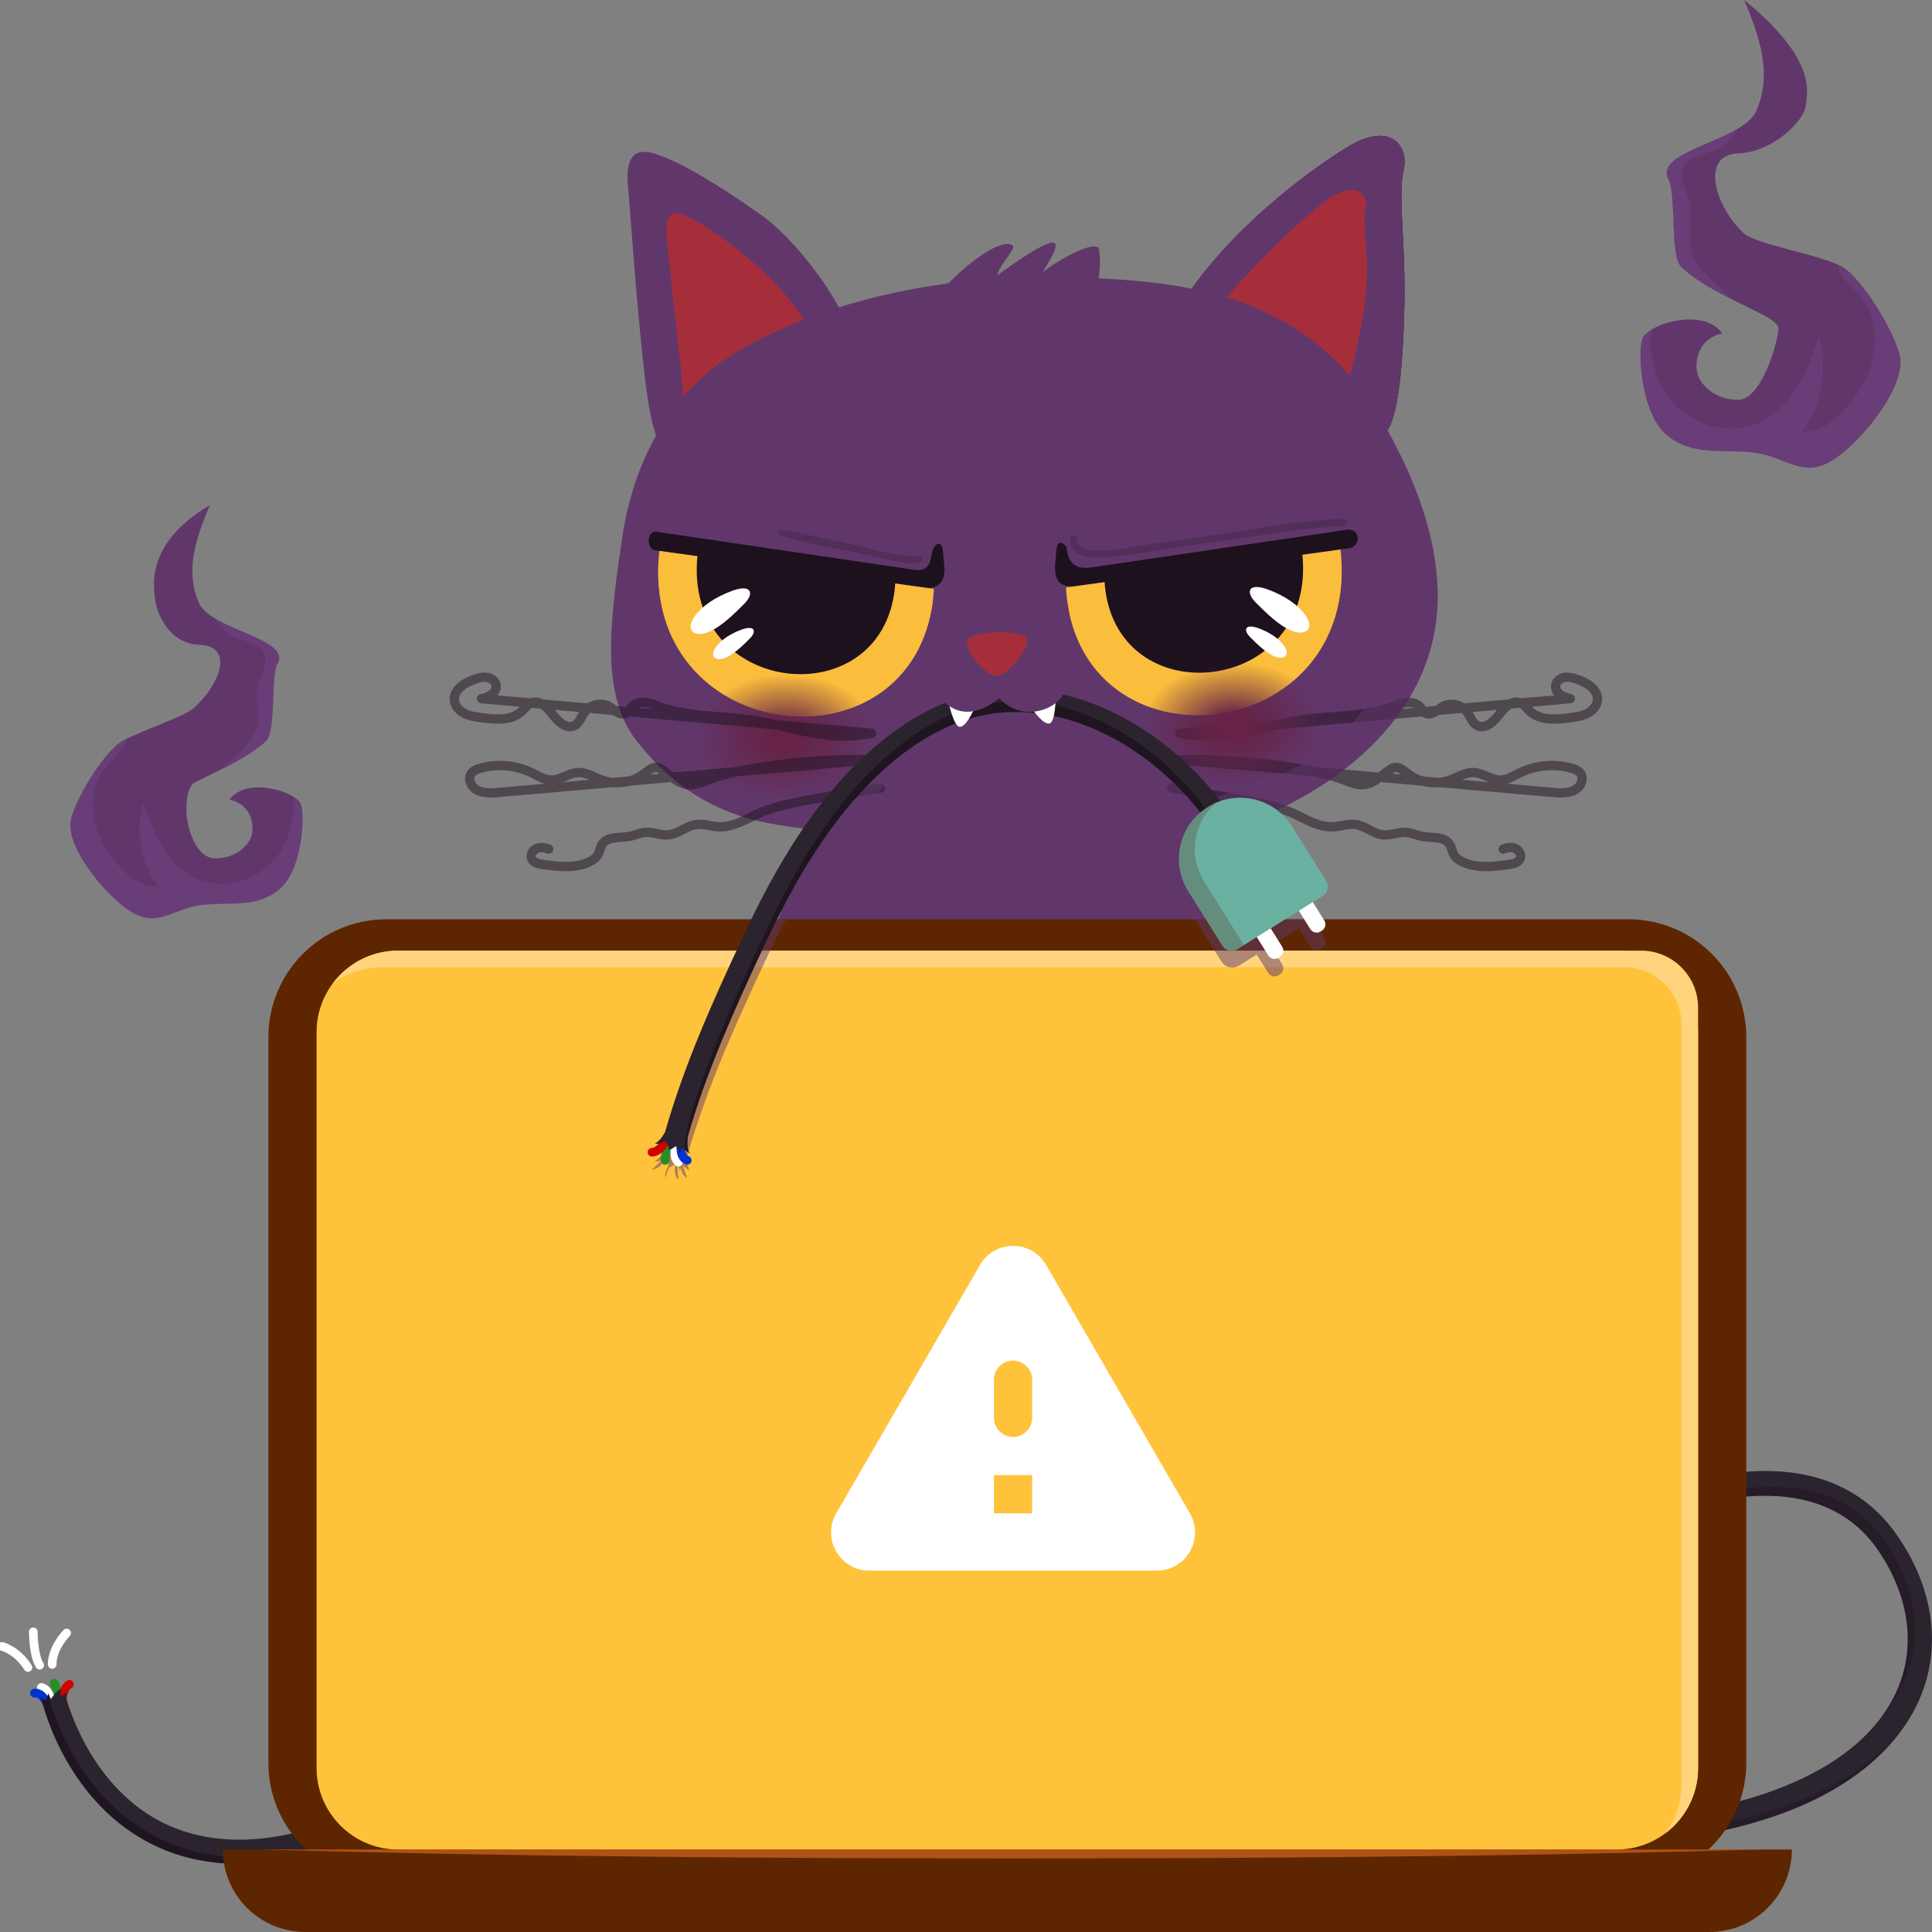 <svg width="141" height="141" viewBox="0 0 141 141" fill="none" xmlns="http://www.w3.org/2000/svg">
    <rect x="0" y="0" width="141" height="141" fill="#808080" stroke="none"/>
    <defs>
        <radialGradient id="paint0_radial_99_3088" cx="0" cy="0" r="1" gradientUnits="userSpaceOnUse" gradientTransform="translate(57.263 53.838) rotate(-1.85) scale(6.711 4.63)">
            <stop offset="0.17" stop-color="#662346"/>
            <stop offset="1" stop-color="#662346" stop-opacity="0"/>
        </radialGradient>
        <radialGradient id="paint1_radial_99_3088" cx="0" cy="0" r="1" gradientUnits="userSpaceOnUse" gradientTransform="translate(90.023 52.994) rotate(-1.85) scale(6.711 4.63)">
            <stop offset="0.17" stop-color="#662346"/>
            <stop offset="1" stop-color="#662346" stop-opacity="0"/>
        </radialGradient>
        <clipPath id="clip0_99_3088">
            <rect width="141" height="141" fill="white"/>
        </clipPath>
    </defs>
    <g clip-path="url(#clip0_99_3088)">
<path d="M138.659 26.01C138.329 24.316 135.921 20.302 134.416 19.453C132.911 18.608 128.167 17.838 127.291 17.046C125.201 15.15 124.017 11.309 126.842 11.198C129.487 11.093 131.674 8.73 131.776 7.766C131.877 6.803 132.717 4.413 127.291 0.004C128.814 3.525 129.153 5.843 128.184 8.083C127.221 10.319 120.567 10.996 121.777 13.113C122.327 14.081 121.882 18.688 122.683 19.462C124.998 21.706 129.804 23.022 129.791 23.959C129.778 24.896 128.585 29.112 126.908 29.173C125.236 29.235 124.017 28.082 123.85 27.127C123.682 26.177 124.052 24.681 125.689 24.333C124.316 22.371 120.197 23.669 119.854 24.733C119.506 25.798 119.788 30.177 121.614 31.725C123.44 33.274 125.474 32.782 127.859 33.015C130.209 33.243 131.375 34.85 133.461 33.749C135.547 32.65 139.116 28.333 138.663 26.018L138.659 26.01Z" fill="#61376B"/>
<g style="mix-blend-mode:multiply" opacity="0.48">
<g style="mix-blend-mode:multiply" opacity="0.48">
<path d="M138.659 26.01C138.329 24.316 135.921 20.302 134.416 19.453C134.319 19.401 134.214 19.348 134.095 19.295C134.165 19.686 134.368 20.065 134.619 20.382C134.984 20.835 135.437 21.204 135.807 21.653C136.731 22.78 137.026 24.346 136.779 25.785C136.533 27.224 135.789 28.54 134.852 29.657C134.007 30.661 132.849 31.576 131.542 31.483C132.955 29.543 133.417 26.938 132.753 24.632C132.304 25.864 131.855 27.105 131.168 28.223C130.486 29.34 129.544 30.339 128.347 30.876C126.261 31.809 123.634 31.096 122.107 29.398C120.826 27.972 120.307 25.979 120.505 24.069C120.162 24.28 119.915 24.514 119.84 24.738C119.493 25.803 119.774 30.181 121.601 31.73C123.427 33.279 125.46 32.786 127.846 33.019C130.196 33.248 131.362 34.854 133.448 33.754C135.534 32.654 139.103 28.337 138.65 26.023L138.659 26.01Z" fill="#84529C"/>
</g>
<g style="mix-blend-mode:multiply" opacity="0.48">
<path d="M122.683 19.453C123.722 20.461 125.267 21.279 126.648 21.966C126.094 21.517 125.553 21.051 125.029 20.562C124.342 19.92 123.665 19.203 123.427 18.292C123.137 17.17 123.581 15.964 123.33 14.838C123.22 14.349 122.987 13.9 122.85 13.421C122.714 12.941 122.692 12.387 122.974 11.977C123.352 11.427 124.105 11.331 124.738 11.119C125.605 10.829 126.362 10.226 126.842 9.447C126.864 9.412 126.882 9.368 126.904 9.328C124.716 10.671 120.822 11.445 121.772 13.108C122.322 14.076 121.878 18.683 122.679 19.458L122.683 19.453Z" fill="#84529C"/>
</g>
</g>
<path d="M5.167 59.856C5.461 58.36 7.609 54.813 8.956 54.065C10.302 53.317 13.392 52.34 14.175 51.641C16.046 49.964 17.106 47.166 14.584 47.065C12.221 46.972 11.403 44.587 11.315 43.734C11.226 42.884 10.553 39.65 15.319 36.874C13.96 39.985 13.66 42.035 14.523 44.011C15.385 45.986 21.331 46.585 20.248 48.455C19.756 49.309 20.151 53.379 19.439 54.061C18.048 55.39 15.654 56.353 14.237 57.093C13.546 57.453 13.603 59.011 13.607 59.284C13.621 60.111 14.171 62.584 15.663 62.641C17.159 62.694 18.246 61.678 18.396 60.833C18.545 59.992 18.215 58.672 16.754 58.364C17.977 56.631 21.661 57.779 21.969 58.716C22.277 59.658 22.031 63.526 20.398 64.894C18.765 66.263 16.952 65.827 14.822 66.034C12.723 66.236 11.684 67.653 9.818 66.681C7.952 65.708 4.766 61.898 5.171 59.852L5.167 59.856Z" fill="#61376B"/>
<g style="mix-blend-mode:multiply" opacity="0.48">
<g style="mix-blend-mode:multiply" opacity="0.48">
<path d="M5.167 59.856C5.461 58.36 7.609 54.813 8.956 54.065C9.039 54.017 9.136 53.973 9.242 53.924C9.18 54.272 9 54.606 8.771 54.884C8.445 55.284 8.036 55.61 7.71 56.006C6.883 57 6.623 58.386 6.843 59.654C7.063 60.925 7.728 62.087 8.568 63.072C9.321 63.957 10.36 64.771 11.526 64.687C10.263 62.971 9.849 60.674 10.443 58.633C10.844 59.719 11.244 60.815 11.856 61.805C12.468 62.791 13.304 63.675 14.373 64.146C16.235 64.969 18.58 64.34 19.945 62.839C21.089 61.581 21.551 59.821 21.375 58.131C21.683 58.32 21.903 58.523 21.969 58.721C22.277 59.662 22.031 63.53 20.398 64.898C18.765 66.267 16.952 65.831 14.822 66.038C12.723 66.241 11.684 67.657 9.818 66.685C7.952 65.713 4.766 61.902 5.171 59.856H5.167Z" fill="#84529C"/>
</g>
<g style="mix-blend-mode:multiply" opacity="0.48">
<path d="M19.439 54.065C18.51 54.954 17.133 55.68 15.896 56.283C16.389 55.887 16.877 55.473 17.339 55.042C17.951 54.474 18.558 53.841 18.77 53.036C19.029 52.046 18.629 50.981 18.858 49.982C18.954 49.551 19.161 49.155 19.285 48.728C19.408 48.305 19.43 47.817 19.174 47.452C18.836 46.968 18.162 46.88 17.599 46.695C16.824 46.44 16.147 45.907 15.72 45.221C15.698 45.19 15.685 45.15 15.667 45.115C17.621 46.299 21.098 46.985 20.248 48.455C19.755 49.309 20.151 53.379 19.439 54.061V54.065Z" fill="#84529C"/>
</g>
</g>
<path d="M4.088 124.319C4.088 124.319 4.264 123.364 3.952 122.832" stroke="#268E26" stroke-width="0.63" stroke-linecap="round" stroke-linejoin="round"/>
<path d="M3.811 124.424C3.811 124.424 3.661 123.276 3.019 123.153" stroke="white" stroke-width="0.63" stroke-linecap="round" stroke-linejoin="round"/>
<path d="M3.472 124.455C3.472 124.455 3.155 123.487 2.513 123.566" stroke="#0032D0" stroke-width="0.63" stroke-linecap="round" stroke-linejoin="round"/>
<path d="M4.541 124.504C4.541 124.504 4.436 123.285 5.069 122.924" stroke="#D30000" stroke-width="0.63" stroke-linecap="round" stroke-linejoin="round"/>
<path d="M4.828 123.896L3.116 124.306C3.182 124.583 4.806 131.135 10.602 134.334C14.404 136.433 19.06 136.573 24.442 134.756C40.51 129.317 60.266 133.77 60.464 133.814L60.86 132.098C60.032 131.909 40.426 127.487 23.879 133.088C18.99 134.743 14.818 134.646 11.469 132.802C6.355 129.986 4.845 123.958 4.828 123.896V123.896Z" fill="#2B232D"/>
<path d="M3.116 124.306C3.116 124.306 3.116 124.103 2.896 123.94C3.344 124.033 3.353 124.125 3.353 124.125L3.529 123.575L3.714 124.006C3.714 124.006 4.088 123.386 4.445 123.28C4.401 123.448 4.445 123.83 4.445 123.83L5.065 123.346C5.065 123.346 4.81 123.478 4.823 123.896C4.836 124.314 4.643 124.526 4.528 124.565C4.414 124.6 3.718 124.693 3.67 124.684C3.626 124.675 3.111 124.31 3.111 124.31L3.116 124.306Z" fill="#2B232D"/>
<g style="mix-blend-mode:multiply" opacity="0.5">
<path d="M24.9 134.298C19.518 136.12 14.861 135.979 11.059 133.876C6.416 131.311 4.449 126.589 3.82 124.675C3.754 124.473 3.701 124.306 3.666 124.174C3.613 123.993 3.586 123.879 3.578 123.848C3.578 123.848 3.578 123.756 3.512 123.65L3.358 124.125C3.358 124.125 3.353 124.099 3.287 124.064C3.23 124.028 3.116 123.984 2.9 123.94C3.111 124.103 3.116 124.292 3.116 124.306C3.186 124.583 4.81 131.135 10.601 134.338C14.404 136.437 19.06 136.578 24.442 134.756C40.51 129.322 60.27 133.77 60.468 133.819L60.591 133.286C57.924 132.728 39.819 129.247 24.9 134.298V134.298Z" fill="#140716"/>
</g>
<path d="M0.136 120.156C0.136 120.156 1.236 120.411 2.042 121.696" stroke="white" stroke-width="0.63" stroke-linecap="round" stroke-linejoin="round"/>
<path d="M2.429 119.091C2.429 119.091 2.429 120.799 2.896 121.529" stroke="white" stroke-width="0.63" stroke-linecap="round" stroke-linejoin="round"/>
<path d="M4.863 119.175C4.863 119.175 3.789 120.275 3.811 121.472" stroke="white" stroke-width="0.63" stroke-linecap="round" stroke-linejoin="round"/>
<path d="M115.254 134.681L115.232 132.921C126.908 132.78 135.274 129.502 138.179 123.923C139.895 120.627 139.495 116.698 137.07 113.147C131.379 104.8 117.71 112.152 117.574 112.227L116.729 110.683C117.349 110.344 131.947 102.498 138.526 112.152C141.325 116.258 141.77 120.843 139.741 124.732C137.853 128.358 132.158 134.474 115.254 134.677V134.681Z" fill="#2B232D"/>
<g style="mix-blend-mode:multiply" opacity="0.5">
<g style="mix-blend-mode:multiply" opacity="0.5">
<path d="M138.782 126.272C136.167 129.863 129.945 134.505 115.254 134.681L115.232 132.921C115.408 132.921 115.584 132.917 115.756 132.912L115.769 134.021C129.571 133.854 135.899 129.749 138.782 126.272Z" fill="#140716"/>
</g>
<g style="mix-blend-mode:multiply" opacity="0.5">
<path d="M117.578 112.227L116.729 110.683C116.799 110.647 117.037 110.52 117.415 110.335L118.088 111.567C118.229 111.492 131.898 104.139 137.584 112.487C140.009 116.038 140.41 119.967 138.693 123.263C138.332 123.954 137.888 124.614 137.364 125.234C137.672 124.812 137.941 124.376 138.178 123.923C139.899 120.627 139.494 116.698 137.074 113.147C131.383 104.8 117.714 112.152 117.578 112.227V112.227Z" fill="#140716"/>
</g>
</g>
<path d="M97.22 91.744C96.217 96.219 90.32 97.667 73.165 97.407C56.015 97.667 50.113 96.219 49.114 91.744C48.119 85.984 50.549 79.6 54.369 72.568C55.531 70.43 56.433 68.225 57.132 66.126C57.682 64.467 58.114 62.874 58.435 61.44C58.642 60.56 58.8 59.737 58.937 58.993C59.025 58.474 59.104 57.999 59.17 57.568C59.188 57.467 59.201 57.374 59.21 57.277C59.245 57.062 59.271 56.855 59.298 56.666C59.32 56.472 59.342 56.296 59.359 56.138C59.452 55.359 59.478 54.914 59.478 54.914L61.459 54.849L62.343 54.813L64.354 54.743L71.338 54.492C71.338 54.408 71.334 54.36 71.334 54.36L73.165 54.43L74.996 54.36C74.996 54.36 74.991 54.408 74.991 54.492L85.148 54.857L86.385 54.901H86.389L86.852 54.914C86.852 54.914 86.856 55.011 86.874 55.178V55.187C86.882 55.271 86.891 55.381 86.9 55.508C86.922 55.751 86.953 56.067 86.997 56.455C87.014 56.608 87.032 56.776 87.054 56.956C87.116 57.493 87.195 58.122 87.296 58.831C87.331 59.068 87.367 59.315 87.406 59.566C87.485 60.089 87.578 60.648 87.683 61.242C87.93 62.654 88.247 64.247 88.647 65.955C88.665 66.007 88.678 66.069 88.691 66.126C88.766 66.443 88.845 66.764 88.929 67.09C89.369 68.832 89.901 70.685 90.535 72.568C92.78 79.234 98.175 86.218 97.22 91.744V91.744Z" fill="#61376B"/>
<path d="M48.119 32.456C47.362 30.564 47.138 28.399 46.799 25.077C46.301 20.166 46.055 16.096 45.831 13.583C45.54 10.358 47.309 10.992 48.572 11.511C50.834 12.435 54.034 14.604 55.662 15.775C58.197 17.601 62.175 22.784 62.07 25.187C59.553 28.355 55.011 31.593 48.119 32.456V32.456Z" fill="#61376B"/>
<g style="mix-blend-mode:multiply" opacity="0.5">
<path d="M62.074 25.191C61.951 25.345 61.828 25.499 61.696 25.653C60.855 23.022 57.656 19.04 55.495 17.482C53.871 16.307 50.667 14.142 48.41 13.218C47.481 12.84 46.288 12.395 45.826 13.451C45.597 10.38 47.331 11.001 48.581 11.511C50.843 12.435 54.043 14.6 55.671 15.775C58.206 17.601 62.184 22.784 62.079 25.187L62.074 25.191Z" fill="#61376B"/>
</g>
<path d="M50.298 32.095C49.743 30.634 49.941 28.738 49.624 26.203C49.162 22.459 48.889 19.357 48.674 17.442C48.397 14.983 49.585 15.515 50.434 15.942C51.957 16.703 54.135 18.441 55.244 19.374C56.974 20.831 60.455 25.134 60.451 26.956C58.871 29.297 54.835 31.629 50.293 32.095H50.298Z" fill="#A62E3A"/>
<g style="mix-blend-mode:multiply" opacity="0.35">
<path d="M60.42 26.643C59.254 24.843 57.546 22.899 56.494 22.014C55.385 21.081 53.207 19.348 51.684 18.582C50.835 18.155 49.646 17.623 49.924 20.082C50.139 21.997 50.408 25.099 50.874 28.843C51.02 30.023 51.055 31.061 51.108 31.985C50.839 32.029 50.566 32.064 50.293 32.091C49.743 30.634 49.937 28.733 49.624 26.199C49.162 22.454 48.889 19.357 48.674 17.438C48.397 14.978 49.585 15.506 50.439 15.933C51.961 16.694 54.14 18.432 55.249 19.365C56.886 20.747 60.094 24.676 60.424 26.634L60.42 26.643Z" fill="#A62E3A"/>
</g>
<path d="M86.27 22.093C87.248 26.045 99.363 33.076 101.057 31.624C102.285 30.573 102.439 24.263 102.483 22.657C102.62 17.733 101.99 14.296 102.431 12.448C102.866 10.6 101.436 8.822 98.307 10.754C95.178 12.686 89.694 16.831 86.275 22.093H86.27Z" fill="#3D243E"/>
<path d="M86.27 22.093C87.248 26.045 99.363 33.076 101.057 31.624C102.285 30.573 102.439 24.263 102.483 22.657C102.62 17.733 101.99 14.296 102.431 12.448C102.866 10.6 101.436 8.822 98.307 10.754C95.178 12.686 89.694 16.831 86.275 22.093H86.27Z" fill="#3D243E"/>
<path d="M86.27 22.093C87.248 26.045 99.363 33.076 101.057 31.624C102.285 30.573 102.439 24.263 102.483 22.657C102.62 17.733 101.99 14.296 102.431 12.448C102.866 10.6 101.436 8.822 98.307 10.754C95.178 12.686 89.694 16.831 86.275 22.093H86.27Z" fill="#61376B"/>
<g style="mix-blend-mode:multiply" opacity="0.5">
<path d="M101.053 31.624C100.872 31.778 100.578 31.835 100.19 31.809C100.965 29.736 101.075 25.037 101.119 23.682C101.255 18.758 100.626 15.322 101.062 13.473C101.502 11.621 100.067 9.848 96.938 11.779C96.234 12.215 95.415 12.756 94.526 13.403C95.939 12.299 97.251 11.401 98.298 10.754C101.427 8.822 102.857 10.6 102.422 12.448C101.981 14.301 102.611 17.737 102.474 22.657C102.43 24.263 102.276 30.573 101.048 31.624H101.053Z" fill="#61376B"/>
</g>
<path d="M87.564 24.245C88.145 26.599 96.124 31.747 97.132 30.881C97.862 30.256 99.315 25.081 99.671 21.464C99.962 18.542 99.381 16.483 99.641 15.379C99.9 14.279 99.051 13.218 97.185 14.371C95.319 15.524 89.606 21.108 87.564 24.241V24.245Z" fill="#A62E3A"/>
<g style="mix-blend-mode:multiply" opacity="0.35">
<path d="M99.671 21.464C99.315 25.081 97.862 30.251 97.132 30.876C97.075 30.929 96.996 30.955 96.894 30.969C97.528 28.98 98.184 26.102 98.408 23.831C98.699 20.91 98.118 18.851 98.377 17.746C98.637 16.646 97.788 15.585 95.922 16.738C94.399 17.676 90.306 21.574 87.745 24.681C87.661 24.522 87.604 24.377 87.569 24.236C89.606 21.099 95.323 15.515 97.189 14.367C99.055 13.214 99.904 14.274 99.645 15.374C99.385 16.474 99.966 18.538 99.676 21.46L99.671 21.464Z" fill="#A62E3A"/>
</g>
<path d="M104.917 42.946C105.027 46.096 104.164 48.877 102.651 51.271C101.696 52.789 100.477 54.153 99.086 55.359C98.813 55.592 98.54 55.821 98.254 56.041C97.972 56.265 97.686 56.481 97.391 56.688C97.171 56.842 96.947 57 96.718 57.15C96.489 57.299 96.26 57.449 96.027 57.59C95.305 58.039 94.562 58.452 93.796 58.831C93.756 58.848 93.712 58.87 93.668 58.888C93.585 58.927 93.497 58.963 93.4 59.002H93.395C93.334 59.024 93.272 59.051 93.206 59.073C93.149 59.095 93.092 59.112 93.03 59.134C92.85 59.196 92.652 59.258 92.436 59.319C92.295 59.359 92.146 59.398 91.987 59.438C91.873 59.469 91.75 59.499 91.626 59.53C91.552 59.548 91.468 59.566 91.389 59.587C91.389 59.587 91.384 59.587 91.38 59.587C91.164 59.636 90.935 59.689 90.698 59.737C90.421 59.794 90.126 59.852 89.818 59.909C89.426 59.988 89.017 60.058 88.59 60.129H88.585C88.458 60.151 88.326 60.168 88.194 60.19C87.965 60.225 87.732 60.261 87.494 60.296C87.476 60.3 87.459 60.3 87.441 60.305C87.428 60.305 87.41 60.309 87.393 60.313H87.379C87.181 60.344 86.975 60.371 86.768 60.401C86.521 60.437 86.27 60.468 86.02 60.503L85.927 60.516C85.927 60.516 85.905 60.52 85.896 60.52C85.527 60.564 85.153 60.613 84.77 60.657C84.55 60.683 84.33 60.709 84.105 60.736C83.894 60.758 83.678 60.78 83.463 60.802L82.961 60.855C82.635 60.886 82.305 60.921 81.975 60.952C81.689 60.978 81.407 61 81.117 61.026C80.976 61.039 80.831 61.053 80.686 61.062C80.254 61.097 79.819 61.132 79.379 61.163C79.084 61.185 78.789 61.207 78.494 61.224C78.094 61.251 77.693 61.277 77.288 61.299C77.108 61.308 76.923 61.317 76.743 61.33C76.584 61.334 76.426 61.343 76.263 61.352C75.999 61.365 75.735 61.374 75.466 61.387C75.251 61.396 75.039 61.405 74.819 61.414C74.555 61.422 74.291 61.431 74.027 61.436C73.842 61.444 73.657 61.449 73.468 61.453L72.782 61.466C68.843 61.537 65.089 61.392 62.233 60.925C62.088 60.903 61.947 60.877 61.802 60.855C61.665 60.837 61.529 60.819 61.392 60.797C61.04 60.749 60.688 60.705 60.336 60.661C60.323 60.661 60.31 60.661 60.301 60.657C60.248 60.648 60.195 60.644 60.142 60.635L59.456 60.556H59.452C59.209 60.525 58.967 60.498 58.725 60.468C58.492 60.441 58.259 60.41 58.021 60.38C57.81 60.349 57.603 60.322 57.396 60.291L57.317 60.278C57.084 60.243 56.851 60.208 56.617 60.164C56.384 60.129 56.151 60.085 55.918 60.036C55.693 59.988 55.473 59.94 55.249 59.887C55.235 59.882 55.218 59.882 55.205 59.878C55.011 59.83 54.817 59.781 54.624 59.724C54.597 59.719 54.566 59.711 54.54 59.702C53.083 59.284 51.745 58.663 50.526 57.871C50.324 57.739 50.122 57.603 49.928 57.462C49.734 57.321 49.55 57.176 49.365 57.031C49.365 57.027 49.352 57.022 49.347 57.018C49.127 56.851 48.911 56.67 48.705 56.481C48.665 56.446 48.625 56.41 48.586 56.371C47.763 55.636 47.015 54.804 46.332 53.894C45.919 53.339 45.593 52.732 45.347 52.09C44.273 49.331 44.572 45.912 44.88 43.139C45.025 41.797 45.228 40.473 45.426 39.14C45.818 36.557 46.614 34.035 47.882 31.791C48.436 30.793 49.092 29.851 49.836 28.984C50.13 28.637 50.438 28.306 50.769 27.99C51.565 27.206 52.45 26.507 53.431 25.899C54.822 25.037 56.371 24.254 58.048 23.572C58.263 23.484 58.479 23.396 58.699 23.312H58.703C59.196 23.119 59.702 22.934 60.217 22.758C60.538 22.648 60.869 22.538 61.203 22.437C61.203 22.437 61.207 22.432 61.207 22.437C63.716 21.645 66.414 21.055 69.208 20.681H69.213C71.629 20.36 74.111 20.201 76.606 20.228C77.794 20.241 78.987 20.263 80.175 20.316C82.472 20.417 84.757 20.624 86.966 21.068H86.97C87.828 21.244 88.682 21.455 89.514 21.715H89.518C89.747 21.781 89.976 21.856 90.201 21.931C92.463 22.701 94.593 23.814 96.516 25.438C97.004 25.855 97.48 26.304 97.946 26.788C98.082 26.929 98.215 27.074 98.347 27.22C98.355 27.224 98.36 27.237 98.368 27.242C98.417 27.294 98.461 27.347 98.505 27.404C98.562 27.466 98.619 27.532 98.672 27.598C98.813 27.756 98.945 27.919 99.082 28.091H99.086C99.086 28.091 99.095 28.104 99.095 28.108C99.24 28.289 99.381 28.469 99.522 28.663C99.596 28.764 99.667 28.861 99.742 28.966L99.755 28.98C99.777 29.011 99.803 29.046 99.825 29.076C99.913 29.2 99.993 29.327 100.08 29.455C100.164 29.574 100.248 29.701 100.327 29.829C100.375 29.899 100.424 29.974 100.468 30.049C100.507 30.11 100.547 30.172 100.591 30.238C100.635 30.313 100.679 30.388 100.723 30.467C100.829 30.643 100.934 30.815 101.035 30.995C101.11 31.131 101.181 31.259 101.251 31.387C101.656 32.117 102.021 32.83 102.356 33.525C102.615 34.071 102.853 34.608 103.069 35.131C103.179 35.395 103.28 35.655 103.381 35.914C103.482 36.17 103.575 36.429 103.663 36.68C103.751 36.935 103.834 37.191 103.914 37.437C104.01 37.745 104.098 38.053 104.182 38.356C104.266 38.66 104.345 38.959 104.411 39.259C104.547 39.848 104.653 40.429 104.737 40.992C104.754 41.115 104.772 41.234 104.785 41.362C104.803 41.485 104.816 41.613 104.825 41.736C104.829 41.767 104.833 41.802 104.838 41.837L104.851 41.943C104.851 41.995 104.851 42.044 104.86 42.092C104.864 42.145 104.869 42.198 104.873 42.246C104.891 42.484 104.904 42.717 104.913 42.946H104.917Z" fill="#61376B"/>
<path d="M68.94 41.551L68.816 40.235C68.777 39.536 68.315 39.465 68.064 40.183L67.989 40.508C67.813 41.468 67.47 41.736 66.462 41.547L47.956 38.814C47.177 38.651 47.177 40.081 47.763 40.156L67.527 42.889C68.319 42.999 68.94 42.576 68.935 41.542L68.94 41.551Z" fill="#1D111E"/>
<path d="M68.161 42.977C67.333 56.798 46.552 54.712 48.119 40.205L68.161 42.977Z" fill="#FABD3C"/>
<g style="mix-blend-mode:multiply" opacity="0.9">
<path d="M68.09 43.782C66.541 56.507 47.199 54.492 48.066 40.86C48.854 52.288 65.151 54.043 68.09 43.782Z" fill="#FABD3C"/>
</g>
<path d="M65.344 42.493C64.75 52.45 49.778 50.946 50.909 40.495L65.344 42.493Z" fill="#1D111E"/>
<path d="M53.462 43.109C50.804 44.059 49.699 45.978 50.852 46.246C52.005 46.514 53.849 44.517 54.258 44.125C55.09 43.329 54.866 42.603 53.462 43.109Z" fill="white"/>
<path d="M54.139 45.943C52.322 46.594 51.565 47.905 52.357 48.09C53.145 48.275 54.403 46.906 54.685 46.638C55.253 46.092 55.103 45.599 54.139 45.943V45.943Z" fill="white"/>
<path d="M98.412 40.02L78.657 42.752C77.42 42.911 76.94 42.51 77.006 41.177C77.02 40.904 77.108 40.099 77.108 40.099C77.156 39.294 77.755 39.633 77.851 40.046C78.032 41.494 78.916 41.525 79.823 41.388L98.311 38.66C99.301 38.532 99.359 39.919 98.417 40.02H98.412Z" fill="#1D111E"/>
<path d="M77.794 42.876C78.622 56.697 99.403 54.611 97.836 40.103L77.794 42.876Z" fill="#FABD3C"/>
<g style="mix-blend-mode:multiply" opacity="0.9">
<path d="M78.027 44.68C81.486 54.246 97.281 52.252 97.897 40.926C98.575 54.035 80.435 56.243 78.027 44.68Z" fill="#FABD3C"/>
</g>
<path d="M80.606 42.387C81.201 52.345 96.172 50.84 95.041 40.389L80.606 42.387V42.387Z" fill="#1D111E"/>
<path d="M92.493 43.008C95.151 43.958 96.256 45.877 95.103 46.145C93.95 46.413 92.106 44.416 91.696 44.024C90.865 43.228 91.089 42.502 92.493 43.008V43.008Z" fill="white"/>
<path d="M91.815 45.837C93.633 46.488 94.39 47.799 93.598 47.984C92.81 48.169 91.551 46.8 91.27 46.532C90.702 45.986 90.852 45.494 91.815 45.837V45.837Z" fill="white"/>
<path d="M74.912 46.567C74.67 45.982 70.986 45.982 70.608 46.721C70.313 47.298 71.831 49.322 72.755 49.322C73.468 49.322 75.224 47.337 74.907 46.567H74.912Z" fill="#A62E3A"/>
<g style="mix-blend-mode:multiply" opacity="0.28">
<path d="M72.764 49.322C72.029 49.322 70.929 48.059 70.643 47.24C71.11 47.874 71.783 48.468 72.285 48.464C72.857 48.464 74.098 47.188 74.406 46.286C74.679 46.356 74.864 46.449 74.912 46.567C75.229 47.337 73.473 49.317 72.76 49.322H72.764Z" fill="#A62E3A"/>
</g>
<g style="mix-blend-mode:multiply" opacity="0.5">
<path d="M85.492 57.511C85.492 57.511 85.522 57.515 85.54 57.519C85.861 57.585 86.236 57.651 86.645 57.717H86.653C86.909 57.757 87.182 57.801 87.463 57.845C87.952 57.92 88.471 57.999 89.004 58.083C89.378 58.144 89.765 58.21 90.148 58.276H90.157C91.319 58.479 92.463 58.712 93.396 59.002H93.4C93.814 59.13 94.188 59.266 94.5 59.416C95.407 59.852 96.331 60.401 97.339 60.34C97.876 60.309 98.404 60.098 98.936 60.173C99.649 60.27 100.23 60.855 100.948 60.929C101.515 60.982 102.074 60.705 102.642 60.749C103.038 60.78 103.403 60.965 103.791 61.039C104.504 61.176 105.415 61.009 105.797 61.62C105.947 61.854 105.969 62.148 106.11 62.386C106.229 62.593 106.431 62.738 106.638 62.848C107.681 63.407 108.948 63.257 110.119 63.094C110.44 63.05 110.819 62.962 110.946 62.659C111.061 62.382 110.863 62.043 110.586 61.92C110.308 61.801 109.983 61.854 109.701 61.968M114.599 50.989C114.062 50.901 113.433 50.523 113.539 49.991C113.6 49.687 113.904 49.476 114.212 49.432C114.52 49.392 114.828 49.48 115.123 49.581C115.845 49.828 116.659 50.356 116.58 51.117C116.54 51.531 116.223 51.874 115.853 52.063C115.484 52.252 115.061 52.314 114.652 52.371C113.609 52.521 112.412 52.622 111.646 51.9C111.422 51.689 111.241 51.407 110.951 51.293C110.357 51.06 109.78 51.65 109.397 52.16C109.014 52.675 108.398 53.242 107.822 52.956C107.43 52.763 107.311 52.27 107.043 51.927C106.647 51.407 105.846 51.245 105.278 51.57C105.054 51.698 104.869 51.883 104.64 52.006C104.416 52.125 104.107 52.156 103.918 51.98C103.826 51.896 103.777 51.768 103.703 51.663C103.483 51.35 103.064 51.236 102.682 51.267C102.673 51.267 102.66 51.267 102.651 51.271C102.285 51.306 101.938 51.456 101.586 51.584C100.829 51.852 100.045 52.01 99.249 52.12C98.615 52.204 97.973 52.257 97.33 52.305C96.828 52.349 96.327 52.384 95.834 52.437C92.141 52.811 89.756 54.241 86.121 53.515L114.599 50.989ZM113.728 57.867C114.177 57.871 114.652 57.849 115.026 57.599C115.4 57.352 115.611 56.798 115.343 56.437C115.198 56.234 114.947 56.138 114.709 56.072C113.459 55.711 112.073 55.839 110.907 56.41C110.458 56.63 110.018 56.921 109.516 56.93C108.834 56.939 108.24 56.41 107.558 56.38C106.933 56.349 106.374 56.736 105.784 56.943C104.763 57.304 103.566 57.115 102.708 56.45C102.426 56.23 102.123 55.949 101.771 56.014C101.643 56.036 101.533 56.107 101.423 56.177C100.833 56.582 100.305 57.167 99.597 57.255C99.082 57.321 98.58 57.115 98.1 56.93C97.88 56.846 97.647 56.763 97.392 56.688H97.387C96.934 56.547 96.432 56.419 95.891 56.305C95.447 56.208 94.976 56.12 94.487 56.041C91.596 55.557 88.163 55.355 86.121 55.456L113.728 57.867Z" stroke="#1D111E" stroke-width="0.68" stroke-linecap="round" stroke-linejoin="round"/>
</g>
<g style="mix-blend-mode:screen" opacity="0.65">
<path d="M73.112 46.444C72.483 46.259 71.51 46.391 70.969 46.77C70.859 46.849 70.894 47.069 71.043 47.073C71.374 47.082 71.681 46.955 72.003 46.893C72.355 46.827 72.707 46.814 73.059 46.792C73.231 46.779 73.288 46.497 73.112 46.444V46.444Z" fill="#A62E3A"/>
</g>
<path style="mix-blend-mode:color-dodge" d="M57.269 59.126C61.364 59.126 64.684 56.848 64.684 54.039C64.684 51.23 61.364 48.952 57.269 48.952C53.173 48.952 49.853 51.23 49.853 54.039C49.853 56.848 53.173 59.126 57.269 59.126Z" fill="url(#paint0_radial_99_3088)"/>
<path style="mix-blend-mode:color-dodge" d="M90.029 58.281C94.124 58.281 97.444 56.003 97.444 53.194C97.444 50.385 94.124 48.107 90.029 48.107C85.933 48.107 82.613 50.385 82.613 53.194C82.613 56.003 85.933 58.281 90.029 58.281Z" fill="url(#paint1_radial_99_3088)"/>
<g style="mix-blend-mode:screen" opacity="0.43">
<path d="M67.105 40.583C65.375 40.601 63.615 40.033 61.925 39.672C60.297 39.325 58.66 38.902 57.009 38.695C56.78 38.664 56.749 39.025 56.956 39.087C58.69 39.619 60.521 39.919 62.295 40.297C63.144 40.477 63.993 40.662 64.843 40.843C65.587 41.001 66.414 41.265 67.166 41.041C67.417 40.966 67.373 40.579 67.105 40.583Z" fill="#3D243E"/>
</g>
<g style="mix-blend-mode:screen" opacity="0.43">
<path d="M98.061 37.859C94.879 37.952 91.679 38.612 88.537 39.061C86.926 39.289 85.316 39.523 83.7 39.751C82.833 39.875 78.56 40.878 78.595 39.316C78.6 39.052 78.16 38.977 78.12 39.25C77.891 40.79 79.902 40.719 80.897 40.64C82.754 40.499 84.611 40.152 86.455 39.888C90.311 39.338 94.174 38.647 98.061 38.374C98.391 38.352 98.399 37.842 98.061 37.855V37.859Z" fill="#3D243E"/>
</g>
<path d="M68.064 22.049C69.459 20.056 72.958 17.183 73.913 17.931C74.172 18.173 72.949 19.286 72.782 20.091C74.084 19.159 77.073 17.024 77.042 17.913C77.068 18.362 76.434 19.216 76.126 19.863C76.826 19.211 80.087 17.302 80.219 18.239C80.342 19.176 80.272 20.14 80.017 21.055C77.636 21.35 75.251 21.649 72.87 21.944L68.064 22.045V22.049Z" fill="#61376B"/>
<g style="mix-blend-mode:multiply" opacity="0.5">
<path d="M104.917 42.946C105.027 46.096 104.165 48.877 102.651 51.271C101.696 52.789 100.477 54.153 99.086 55.359C98.813 55.592 98.54 55.821 98.254 56.041C97.972 56.261 97.682 56.477 97.387 56.683C97.167 56.842 96.943 56.996 96.718 57.15C96.49 57.299 96.261 57.449 96.027 57.59C95.306 58.034 94.562 58.448 93.796 58.826C93.757 58.848 93.713 58.866 93.668 58.888C93.585 58.928 93.497 58.963 93.4 59.002H93.396C93.334 59.024 93.272 59.051 93.206 59.073C93.149 59.095 93.092 59.112 93.03 59.134C92.85 59.196 92.652 59.258 92.436 59.319C92.295 59.359 92.146 59.398 91.987 59.438C91.873 59.469 91.75 59.499 91.626 59.53C91.552 59.548 91.468 59.566 91.389 59.587C91.389 59.587 91.384 59.587 91.38 59.587C91.164 59.636 90.936 59.689 90.698 59.737C90.421 59.794 90.126 59.852 89.818 59.909C89.307 60.005 88.766 60.098 88.194 60.19C87.965 60.225 87.732 60.261 87.494 60.296C87.476 60.3 87.459 60.3 87.441 60.305C87.424 60.309 87.406 60.309 87.388 60.309C87.388 60.309 87.384 60.313 87.38 60.313C87.182 60.344 86.975 60.371 86.768 60.401C86.521 60.437 86.271 60.468 86.02 60.503L85.927 60.516H85.897C85.527 60.564 85.153 60.613 84.77 60.657C84.55 60.683 84.33 60.709 84.105 60.736C83.894 60.758 83.678 60.78 83.463 60.802L82.961 60.855C82.635 60.886 82.305 60.921 81.975 60.952C81.689 60.978 81.408 61 81.117 61.026C80.976 61.04 80.831 61.053 80.686 61.062C80.255 61.097 79.819 61.132 79.379 61.163C79.084 61.185 78.789 61.207 78.494 61.224C78.094 61.251 77.693 61.277 77.288 61.299C77.108 61.308 76.923 61.317 76.743 61.33C76.584 61.334 76.426 61.343 76.263 61.352C75.999 61.365 75.735 61.374 75.466 61.387C75.251 61.396 75.04 61.405 74.82 61.414C74.555 61.422 74.291 61.431 74.027 61.436C73.843 61.444 73.658 61.449 73.468 61.453L72.782 61.466C68.843 61.537 65.089 61.392 62.233 60.925C61.951 60.881 61.674 60.837 61.392 60.797C61.04 60.749 60.688 60.705 60.336 60.661C60.323 60.661 60.31 60.661 60.301 60.657C60.019 60.626 59.738 60.591 59.456 60.556H59.452C59.21 60.525 58.968 60.498 58.725 60.468C58.492 60.441 58.259 60.41 58.021 60.38C57.81 60.349 57.603 60.322 57.396 60.291L57.317 60.278C57.084 60.243 56.851 60.208 56.617 60.164C56.384 60.129 56.151 60.085 55.918 60.036C55.693 59.988 55.473 59.94 55.249 59.887C55.236 59.882 55.218 59.882 55.205 59.878C55.011 59.83 54.818 59.781 54.624 59.724C54.597 59.719 54.567 59.711 54.54 59.702C53.084 59.284 51.746 58.663 50.527 57.871C50.324 57.739 50.122 57.603 49.928 57.462C49.73 57.321 49.536 57.176 49.347 57.022C49.352 57.027 49.36 57.027 49.365 57.031C50.095 57.431 51.354 57.836 53.009 58.206H53.017C54.096 58.452 55.346 58.681 56.727 58.888C57.185 58.958 57.652 59.024 58.136 59.09H58.14C58.862 59.187 59.61 59.275 60.385 59.359C60.442 59.363 60.495 59.367 60.547 59.372C61.159 59.438 61.788 59.499 62.427 59.552C69.609 60.168 78.389 60.173 85.677 58.826L86.02 58.76C86.675 58.637 87.314 58.501 87.939 58.351C88.167 58.298 88.392 58.245 88.616 58.184C88.744 58.153 88.876 58.118 89.004 58.083C91.041 57.546 92.898 56.873 94.487 56.041C95.556 55.486 96.507 54.862 97.308 54.158H97.312C98.047 53.511 98.69 52.829 99.249 52.12C104.393 45.595 102.409 36.724 100.653 31.791C100.569 31.558 100.485 31.338 100.406 31.127C99.751 29.389 99.178 28.262 99.099 28.108C99.244 28.289 99.385 28.469 99.526 28.663C99.601 28.764 99.671 28.861 99.746 28.966L99.759 28.98C99.781 29.011 99.808 29.046 99.83 29.076C99.918 29.2 99.997 29.327 100.085 29.455C100.169 29.574 100.252 29.701 100.331 29.829C100.38 29.899 100.428 29.974 100.472 30.049C100.512 30.111 100.551 30.172 100.595 30.238C100.639 30.313 100.683 30.388 100.728 30.467C100.833 30.643 100.939 30.815 101.04 30.995C101.115 31.131 101.185 31.259 101.256 31.387C101.66 32.117 102.026 32.83 102.36 33.525C102.62 34.071 102.858 34.608 103.073 35.131C103.183 35.395 103.284 35.655 103.386 35.914C103.487 36.17 103.579 36.429 103.667 36.68C103.755 36.935 103.839 37.191 103.914 37.437C104.015 37.745 104.103 38.053 104.187 38.356C104.27 38.66 104.349 38.959 104.415 39.259C104.552 39.848 104.657 40.429 104.741 40.992C104.759 41.115 104.776 41.234 104.79 41.362C104.807 41.485 104.82 41.613 104.829 41.736C104.834 41.767 104.838 41.802 104.842 41.837C104.847 41.872 104.851 41.907 104.851 41.943C104.856 41.995 104.86 42.044 104.864 42.092C104.869 42.145 104.873 42.198 104.878 42.246C104.895 42.484 104.908 42.717 104.917 42.946V42.946Z" fill="#61376B"/>
</g>
<g style="mix-blend-mode:multiply" opacity="0.5">
<path d="M40.044 61.968C39.762 61.854 39.436 61.801 39.159 61.92C38.877 62.043 38.684 62.382 38.798 62.659C38.921 62.962 39.3 63.05 39.626 63.094C40.796 63.257 42.064 63.407 43.102 62.848C43.313 62.738 43.516 62.593 43.635 62.386C43.776 62.148 43.797 61.854 43.943 61.62C44.33 61.009 45.241 61.176 45.95 61.039C46.341 60.965 46.706 60.78 47.103 60.749C47.67 60.705 48.229 60.982 48.797 60.929C49.514 60.855 50.095 60.27 50.808 60.173C51.341 60.098 51.869 60.309 52.406 60.34C53.18 60.388 53.911 60.072 54.624 59.724C54.831 59.618 55.037 59.517 55.244 59.416C55.504 59.293 55.803 59.174 56.133 59.068H56.138C56.327 59.007 56.52 58.945 56.727 58.888C57.902 58.562 59.346 58.307 60.715 58.087C61.018 58.039 61.318 57.995 61.608 57.946C61.793 57.92 61.969 57.893 62.145 57.863H62.149C62.955 57.744 63.681 57.625 64.253 57.511M63.623 53.515C59.984 54.241 57.599 52.811 53.911 52.437C52.745 52.318 51.565 52.27 50.408 52.107C49.642 51.997 48.889 51.843 48.159 51.584C47.798 51.452 47.441 51.297 47.059 51.267C46.68 51.236 46.258 51.35 46.042 51.663C45.967 51.768 45.919 51.896 45.826 51.98C45.699 52.098 45.523 52.12 45.347 52.09C45.259 52.076 45.175 52.045 45.1 52.006C44.876 51.883 44.687 51.698 44.467 51.57C43.894 51.245 43.098 51.407 42.697 51.927C42.433 52.27 42.31 52.763 41.918 52.956C41.346 53.242 40.73 52.675 40.347 52.16C39.964 51.65 39.388 51.06 38.789 51.293C38.503 51.407 38.323 51.689 38.094 51.9C37.333 52.622 36.131 52.521 35.093 52.371C34.679 52.314 34.261 52.252 33.891 52.063C33.522 51.874 33.205 51.531 33.161 51.117C33.086 50.356 33.895 49.828 34.622 49.581C34.912 49.48 35.225 49.392 35.533 49.432C35.836 49.476 36.14 49.687 36.202 49.991C36.312 50.523 35.682 50.901 35.145 50.989L63.623 53.515ZM63.623 55.456C60.587 55.306 54.478 55.83 51.644 56.93C51.53 56.974 51.424 57.018 51.31 57.062H51.305C50.927 57.194 50.54 57.308 50.148 57.255C49.55 57.181 49.079 56.749 48.586 56.371C48.498 56.305 48.41 56.239 48.317 56.177C48.212 56.107 48.097 56.036 47.97 56.014C47.622 55.949 47.314 56.23 47.032 56.45C46.178 57.115 44.981 57.304 43.96 56.943C43.371 56.736 42.812 56.349 42.187 56.38C41.505 56.41 40.91 56.939 40.224 56.93C39.727 56.921 39.282 56.63 38.838 56.41C37.667 55.839 36.285 55.711 35.035 56.072C34.793 56.138 34.547 56.234 34.402 56.437C34.133 56.798 34.34 57.352 34.714 57.599C35.093 57.849 35.568 57.871 36.017 57.867L63.623 55.456Z" stroke="#1D111E" stroke-width="0.68" stroke-linecap="round" stroke-linejoin="round"/>
</g>
<g style="mix-blend-mode:multiply" opacity="0.5">
<path d="M87.388 60.309C86.97 59.777 86.513 59.262 86.02 58.76C85.892 58.628 85.76 58.501 85.628 58.373C85.105 57.867 84.546 57.379 83.96 56.934C81.887 55.31 79.467 54.061 76.906 53.524C76.84 53.806 76.743 54.026 76.606 54.07C76.316 54.158 75.885 53.722 75.546 53.308C73.953 53.137 72.324 53.256 70.705 53.744C70.493 54.074 70.256 54.342 70.036 54.32C69.935 54.312 69.842 54.21 69.754 54.07C69.319 54.237 68.887 54.444 68.456 54.664C67.532 55.135 66.625 55.711 65.736 56.406C65.56 56.542 65.388 56.683 65.217 56.829C63.8 58.025 62.528 59.381 61.3 60.771C60.09 62.14 58.858 63.504 57.771 64.973C57.762 64.987 57.735 65.013 57.731 65.031C57.916 64.239 58.91 61.392 59.034 60.723C59.02 60.723 59.465 60.56 59.456 60.556C59.175 60.525 59.738 60.591 59.456 60.556C59.755 60.151 60.063 59.755 60.385 59.359C60.451 59.279 60.517 59.196 60.583 59.117C60.807 58.848 61.032 58.584 61.269 58.32C61.384 58.193 61.494 58.069 61.608 57.946C61.934 57.599 62.264 57.255 62.607 56.925C63.197 56.344 63.813 55.794 64.464 55.275C64.543 55.209 64.623 55.143 64.702 55.082C66.079 54.004 67.514 53.163 68.975 52.569C68.407 52.072 68.438 51.68 68.438 51.68L77.72 51.231C77.737 51.487 77.671 51.729 77.557 51.958C79.37 52.38 81.113 53.115 82.719 54.07C84.493 55.108 86.099 56.415 87.459 57.845C87.512 57.893 87.56 57.946 87.609 57.999C87.719 58.113 87.829 58.232 87.934 58.351C88.339 58.804 88.722 59.266 89.074 59.737C89.827 59.477 90.623 59.434 91.376 59.587C91.16 59.636 90.931 59.689 90.694 59.737C90.416 59.794 90.121 59.852 89.813 59.909C89.422 59.988 89.013 60.058 88.581 60.129C88.454 60.151 88.322 60.168 88.189 60.19C87.961 60.225 87.727 60.261 87.49 60.296C87.472 60.3 87.454 60.3 87.437 60.305C87.424 60.305 87.406 60.309 87.384 60.309H87.388Z" fill="#61376B"/>
</g>
<path d="M124.752 141H22.282C18.955 141 16.261 138.307 16.261 134.981H130.772C130.772 138.307 128.079 141 124.752 141V141Z" fill="#5E2600"/>
<path d="M127.445 75.692V128.662C127.445 133.414 123.59 137.269 118.837 137.269H28.192C23.439 137.269 19.588 133.418 19.588 128.666V75.692C19.588 70.94 23.439 67.09 28.192 67.09H118.841C123.594 67.09 127.445 70.94 127.445 75.692V75.692Z" fill="#5E2600"/>
<path d="M117.974 69.378H29.059C25.77 69.378 23.105 72.043 23.105 75.331V129.027C23.105 132.315 25.77 134.981 29.059 134.981H117.974C121.263 134.981 123.929 132.315 123.929 129.027V75.331C123.929 72.043 121.263 69.378 117.974 69.378Z" fill="#FFC33B"/>
<g style="mix-blend-mode:multiply">
<path d="M123.929 73.54V129.027C123.929 130.981 122.987 132.71 121.539 133.801C122.278 132.807 122.714 131.575 122.714 130.241V74.755C122.714 72.458 120.852 70.592 118.551 70.592H27.844C26.511 70.592 25.278 71.032 24.284 71.772C25.375 70.32 27.105 69.378 29.059 69.378H119.765C122.063 69.378 123.929 71.239 123.929 73.54V73.54Z" fill="#FFD47D"/>
</g>
<g style="mix-blend-mode:multiply" opacity="0.78">
<g style="mix-blend-mode:multiply" opacity="0.78">
<path d="M128.567 134.981C119.444 135.236 110.321 135.407 101.198 135.495C96.639 135.557 92.075 135.566 87.516 135.605L73.833 135.636L60.147 135.601C55.587 135.566 51.024 135.553 46.464 135.491C37.341 135.403 28.218 135.236 19.095 134.981H128.567Z" fill="#E17022"/>
</g>
</g>
<g style="mix-blend-mode:multiply" opacity="0.5">
<path d="M55.468 67.09H57.365C56.916 67.926 56.507 68.749 56.124 69.545C55.992 69.822 55.86 70.1 55.733 70.372C55.235 71.437 54.747 72.493 54.271 73.549C53.048 76.26 51.913 78.97 50.98 81.729C50.707 82.543 50.443 83.362 50.205 84.189C50.183 84.312 50.174 84.427 50.17 84.532C50.17 84.563 50.17 84.589 50.17 84.616V84.814C50.17 84.84 50.17 84.867 50.17 84.893C50.174 84.946 50.183 84.994 50.187 85.038C50.192 85.056 50.196 85.078 50.201 85.096C50.209 85.139 50.218 85.179 50.231 85.214C50.231 85.228 50.236 85.236 50.24 85.249C50.289 85.377 50.341 85.443 50.368 85.469H50.363C50.363 85.469 50.341 85.452 50.328 85.443C50.209 85.359 49.941 85.166 49.857 85.082C49.849 85.073 49.84 85.073 49.827 85.069L50.152 85.954C49.827 85.839 49.725 85.496 49.694 85.201C49.672 85.272 49.65 85.359 49.628 85.483C49.558 85.219 49.483 85.078 49.422 85.007L49.514 86.09C49.184 85.839 49.224 85.302 49.294 84.946C49.241 84.955 49.206 84.999 49.206 84.999C49.206 84.999 48.942 85.192 48.845 85.183L48.537 85.954C48.519 85.65 48.656 85.311 48.797 85.043C48.77 84.884 48.691 84.647 48.568 84.594C48.365 84.924 48.022 85.346 47.586 85.364L48.295 84.669C47.938 84.827 47.802 84.726 47.802 84.726C48.181 84.581 48.537 83.885 48.537 83.885H48.541C49.923 79.01 52.009 74.372 54.21 69.664C54.597 68.837 55.011 67.974 55.468 67.09V67.09Z" fill="#61376B"/>
</g>
<g style="mix-blend-mode:multiply" opacity="0.5">
<path d="M96.48 69.193L96.366 69.268C96.119 69.422 95.789 69.347 95.635 69.096L94.79 67.746L92.735 69.03L93.576 70.381C93.734 70.632 93.659 70.958 93.408 71.112L93.294 71.186C93.043 71.34 92.717 71.266 92.563 71.015L91.718 69.664L90.425 70.469C89.989 70.742 89.417 70.61 89.144 70.174L87.282 67.2L87.212 67.09H95.842L95.807 67.112L96.652 68.463C96.806 68.713 96.731 69.039 96.48 69.193V69.193Z" fill="#61376B"/>
</g>
<path d="M63.441 114.625H84.429C86.575 114.625 87.913 112.298 86.84 110.445L76.346 92.317C75.273 90.464 72.597 90.464 71.524 92.317L61.03 110.445C59.957 112.298 61.295 114.625 63.441 114.625V114.625ZM73.935 104.871C73.168 104.871 72.541 104.244 72.541 103.478V100.691C72.541 99.925 73.168 99.298 73.935 99.298C74.701 99.298 75.329 99.925 75.329 100.691V103.478C75.329 104.244 74.701 104.871 73.935 104.871ZM75.329 110.445H72.541V107.658H75.329V110.445Z" fill="white"/>
<path d="M49.092 83.296C49.092 83.296 48.502 84.066 48.537 84.682" stroke="#268E26" stroke-width="0.63" stroke-linecap="round" stroke-linejoin="round"/>
<path d="M49.386 83.326C49.386 83.326 48.999 84.418 49.514 84.818" stroke="white" stroke-width="0.63" stroke-linecap="round" stroke-linejoin="round"/>
<path d="M49.703 83.454C49.703 83.454 49.545 84.462 50.157 84.682" stroke="#0032D0" stroke-width="0.63" stroke-linecap="round" stroke-linejoin="round"/>
<path d="M48.77 82.926C48.77 82.926 48.308 84.061 47.582 84.092" stroke="#D30000" stroke-width="0.63" stroke-linecap="round" stroke-linejoin="round"/>
<path d="M89.091 58.483C84.88 52.877 76.839 48.217 69.151 51.223C67.633 51.817 66.136 52.688 64.702 53.806C59.57 57.819 56.402 63.706 54.21 68.388C52.01 73.096 49.923 77.734 48.542 82.609H48.537C48.537 82.609 48.181 83.305 47.802 83.454C47.802 83.454 47.969 83.582 48.432 83.326C48.682 83.181 48.81 83.727 48.81 83.872C48.81 84.017 49.206 83.727 49.206 83.727C49.206 83.727 49.417 83.432 49.629 84.211C49.69 83.855 49.756 83.705 49.862 83.811C49.968 83.916 50.386 84.211 50.386 84.211C50.386 84.211 50.051 83.991 50.205 82.917C51.556 78.218 53.585 73.699 55.733 69.105C57.841 64.595 60.886 58.927 65.736 55.135C67.038 54.114 68.394 53.326 69.763 52.789C76.637 50.101 83.903 54.378 87.749 59.495C88.202 60.098 88.642 60.745 89.065 61.418L90.491 60.529C90.046 59.816 89.575 59.13 89.096 58.487L89.091 58.483Z" fill="#2B232D"/>
<g style="mix-blend-mode:multiply" opacity="0.5">
<path d="M90.491 60.525L89.065 61.414C88.642 60.74 88.202 60.093 87.749 59.491C83.903 54.378 76.637 50.096 69.762 52.789C68.394 53.322 67.043 54.109 65.731 55.13C60.881 58.923 57.84 64.591 55.728 69.101C53.58 73.69 51.552 78.209 50.2 82.909C50.069 83.828 50.293 84.123 50.363 84.193C50.306 84.154 50.143 84.035 50.011 83.934C50.002 83.811 49.998 83.687 49.998 83.564C50.011 82.873 50.178 82.209 50.368 81.549C50.539 80.964 50.724 80.392 50.918 79.815C51.305 78.658 51.732 77.514 52.176 76.383C52.63 75.239 53.105 74.104 53.602 72.977C54.1 71.838 54.619 70.702 55.138 69.576C55.332 69.153 55.53 68.736 55.724 68.313C57.836 63.803 60.877 58.135 65.727 54.343C67.034 53.322 68.385 52.534 69.758 51.997C76.632 49.309 83.898 53.59 87.744 58.703C88.198 59.306 88.638 59.953 89.06 60.621L90.13 59.957C90.253 60.142 90.372 60.331 90.486 60.52L90.491 60.525Z" fill="#140716"/>
</g>
<path d="M77.05 50.858C77.05 50.858 77.033 52.666 76.606 52.798C76.078 52.961 75.052 51.355 75.052 51.355L77.05 50.858Z" fill="white"/>
<path d="M69.221 51.231C69.221 51.231 69.595 53.005 70.035 53.044C70.585 53.097 71.276 51.324 71.276 51.324L69.221 51.231V51.231Z" fill="white"/>
<path d="M68.134 50.193C68.134 50.193 69.67 53.568 72.936 50.95C74.674 52.934 77.847 51.632 77.728 49.96" fill="#61376B"/>
<path d="M91.192 67.051L91.767 66.692C91.887 66.618 92.048 66.652 92.125 66.775L93.578 69.1C93.734 69.35 93.658 69.678 93.408 69.834L93.296 69.904C93.046 70.06 92.718 69.984 92.562 69.734L91.11 67.409C91.035 67.29 91.069 67.128 91.192 67.051V67.051Z" fill="white"/>
<g style="mix-blend-mode:multiply" opacity="0.5">
<path d="M88.928 67.09H87.194L86.231 65.545C84.981 63.539 85.513 60.925 87.406 59.565C87.485 60.089 87.577 60.648 87.683 61.242C87.929 62.654 88.246 64.247 88.647 65.954C88.664 66.007 88.677 66.069 88.691 66.126C88.765 66.443 88.845 66.764 88.928 67.09V67.09Z" fill="#61376B"/>
</g>
<path d="M94.608 64.916L94.496 64.986C94.246 65.142 94.17 65.47 94.326 65.719L95.634 67.813C95.79 68.062 96.118 68.138 96.368 67.983L96.48 67.913C96.729 67.757 96.805 67.428 96.649 67.179L95.341 65.085C95.186 64.836 94.857 64.76 94.608 64.916Z" fill="white"/>
<path d="M96.546 65.374L90.288 69.281C89.927 69.505 89.448 69.395 89.223 69.035L86.728 65.044C85.421 62.954 86.059 60.203 88.15 58.897C90.24 57.59 92.99 58.228 94.297 60.318L96.793 64.309C97.017 64.67 96.907 65.149 96.546 65.374V65.374Z" fill="#6BB1A2"/>
<g style="mix-blend-mode:multiply" opacity="0.3">
<path d="M88.752 58.593C87.102 59.997 86.697 62.434 87.881 64.331L90.781 68.973L90.266 69.294C89.919 69.51 89.461 69.404 89.245 69.057L86.75 65.061C85.447 62.971 86.081 60.186 88.171 58.888C88.361 58.769 88.554 58.668 88.757 58.593H88.752Z" fill="#583929"/>
</g>
</g>
</svg>
